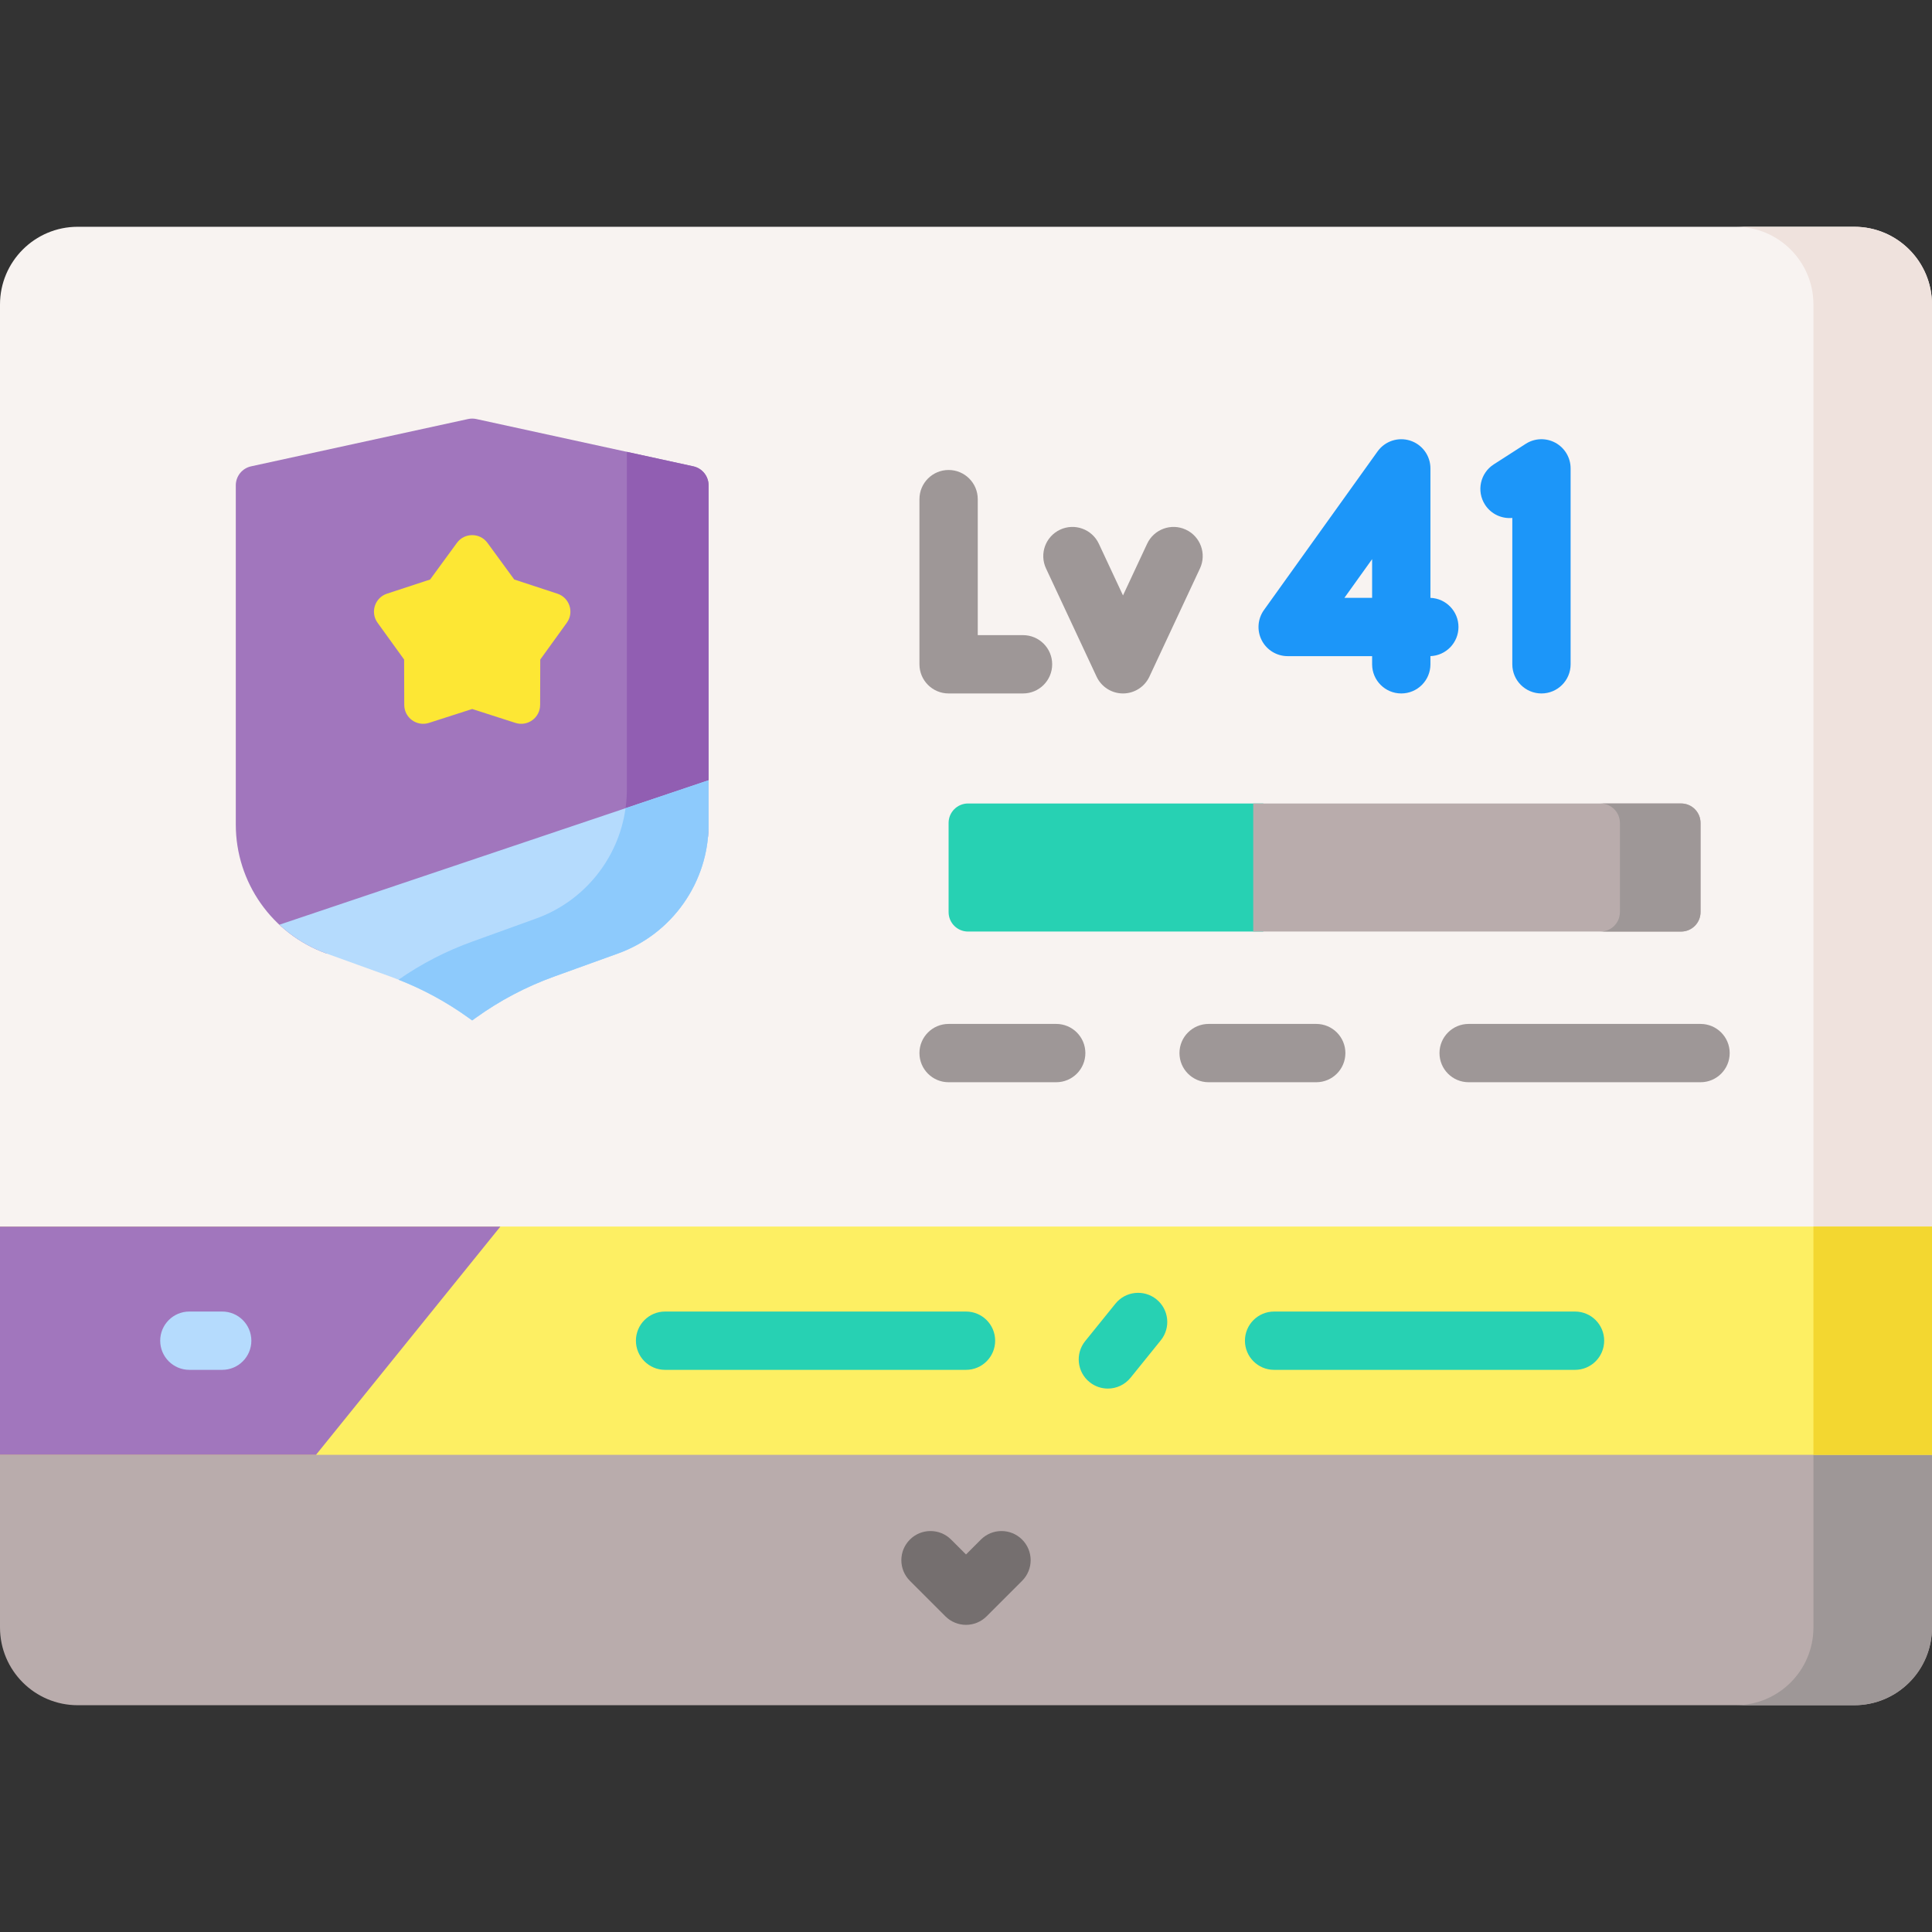 <svg id="Capa_1" enable-background="new 0 0 512 512" height="512" viewBox="0 0 512 512" width="512" xmlns="http://www.w3.org/2000/svg"><rect x="0" y="0" width="512" height="512" fill="#333333" stroke="none"/><g><g><path d="m512 333.046v-252.344c0-11.379-9.225-20.604-20.604-20.604h-470.792c-11.379.001-20.604 9.225-20.604 20.604v252.343h512z" fill="#f8f3f1"/><path d="m187.781 206.778v11.734c0 15.257-9.642 28.979-23.983 34.161l-16.998 6.14c-7.335 2.648-14.268 6.295-20.614 10.848l-1.051.752-1.061-.752c-5.717-4.11-11.919-7.479-18.461-10.034 6.037-4.203 12.599-7.592 19.532-10.086l16.988-6.14c12.774-4.615 21.83-15.999 23.643-29.216z" fill="#b5dbfd"/><path d="m480.579 80.705v252.341h31.421v-252.341c0-11.384-9.22-20.604-20.604-20.604h-31.421c11.384 0 20.604 9.22 20.604 20.604z" fill="#efe2dd"/><path d="m0 383.141v48.157c0 11.379 9.225 20.604 20.604 20.604h470.793c11.379 0 20.604-9.224 20.604-20.604v-48.157z" fill="#b9acac"/><path d="m480.579 383.141v48.155c0 11.384-9.22 20.604-20.604 20.604h31.421c11.383 0 20.604-9.22 20.604-20.604v-48.155z" fill="#9e9797"/></g><g><path d="m86.473 252.673c-14.393-5.196-23.985-18.857-23.985-34.16v-89.897c0-2.422 1.687-4.517 4.054-5.033l57.495-12.535c.723-.158 1.471-.158 2.194 0l57.495 12.535c2.366.516 4.054 2.611 4.054 5.033v89.899" fill="#a176bd"/><path d="m187.613 221.827c.101-1.096.168-2.2.168-3.316v-89.896c0-2.422-1.688-4.517-4.054-5.033l-17.6-3.835v89.492c0 4.381-.818 8.625-2.292 12.587h23.778z" fill="#915eb2"/><path d="m187.778 206.78v11.737c0 15.246-9.636 28.979-23.98 34.155l-16.993 6.134c-7.341 2.648-14.272 6.303-20.615 10.851l-1.055.757-1.055-.757c-6.343-4.548-13.274-8.203-20.615-10.851l-16.993-6.134c-4.709-1.698-8.911-4.323-12.429-7.615z" fill="#b5dbfd"/><path d="m187.781 206.778v11.734c0 15.257-9.642 28.979-23.983 34.161l-16.998 6.14c-7.335 2.648-14.268 6.295-20.614 10.848l-1.051.752-1.061-.752c-5.717-4.11-11.919-7.479-18.461-10.034 6.037-4.203 12.599-7.592 19.532-10.086l16.988-6.14c12.774-4.615 21.83-15.999 23.643-29.216z" fill="#8dcafc"/><path d="m129.185 143.869 7.099 9.709 11.428 3.751c3.226 1.059 4.491 4.951 2.503 7.704l-7.04 9.752-.036 12.028c-.01 3.396-3.32 5.801-6.553 4.761l-11.451-3.682-11.451 3.682c-3.233 1.04-6.543-1.365-6.553-4.761l-.036-12.028-7.04-9.752c-1.988-2.753-.723-6.645 2.503-7.704l11.428-3.751 7.099-9.709c2.004-2.741 6.095-2.741 8.1 0z" fill="#fde734"/></g><g><g><path d="m334.784 212.933h-78.244c-2.845 0-5.151 2.306-5.151 5.151v23.635c0 2.845 2.306 5.151 5.151 5.151h78.244z" fill="#27d1b3"/><path d="m332.118 212.933v33.937h113.39c2.845 0 5.151-2.306 5.151-5.151v-23.635c0-2.845-2.306-5.151-5.151-5.151z" fill="#b9acac"/><path d="m450.66 218.081v23.643c0 2.843-2.308 5.151-5.151 5.151h-21.366c2.843 0 5.151-2.308 5.151-5.151v-23.643c0-2.843-2.308-5.151-5.151-5.151h21.366c2.844 0 5.151 2.308 5.151 5.151z" fill="#9e9797"/></g><g><g><g><g><path d="m408.503 183.772c-4.267 0-7.726-3.459-7.726-7.726v-38.787c-2.784.263-5.619-.997-7.237-3.515-2.307-3.59-1.268-8.37 2.321-10.678l8.464-5.441c2.377-1.529 5.399-1.637 7.88-.282s4.024 3.955 4.024 6.782v51.921c0 4.267-3.459 7.726-7.726 7.726z" fill="#1c96f9"/></g></g><g><g><path d="m371.352 183.772c-4.267 0-7.726-3.459-7.726-7.726v-2.16h-22.381c-2.896 0-5.549-1.62-6.872-4.195-1.323-2.576-1.096-5.676.591-8.03l30.107-42.034c1.955-2.729 5.447-3.884 8.644-2.857 3.196 1.027 5.364 3.999 5.364 7.356v34.313c4.131.155 7.432 3.552 7.432 7.721s-3.301 7.566-7.432 7.721v2.166c-.001 4.266-3.46 7.725-7.727 7.725zm-15.07-25.339h7.343v-10.252z" fill="#1c96f9"/></g></g></g><g fill="#9e9797"><path d="m271.113 183.772h-19.724c-4.267 0-7.726-3.459-7.726-7.726v-43.767c0-4.267 3.459-7.726 7.726-7.726s7.726 3.459 7.726 7.726v36.04h11.997c4.267 0 7.726 3.459 7.726 7.726.001 4.268-3.458 7.727-7.725 7.727z"/><path d="m297.605 183.772c-3 0-5.73-1.737-7-4.456l-13.4-28.676c-1.806-3.866-.137-8.464 3.729-10.271 3.865-1.806 8.464-.137 10.271 3.729l6.4 13.697 6.4-13.697c1.807-3.866 6.404-5.537 10.271-3.729 3.866 1.807 5.536 6.405 3.729 10.271l-13.4 28.676c-1.27 2.719-4 4.456-7 4.456z"/></g></g></g><g fill="#9e9797"><path d="m279.908 286.803h-28.52c-4.267 0-7.726-3.459-7.726-7.726s3.459-7.726 7.726-7.726h28.52c4.267 0 7.726 3.459 7.726 7.726.001 4.267-3.458 7.726-7.726 7.726z"/><path d="m348.817 286.803h-28.52c-4.267 0-7.726-3.459-7.726-7.726s3.459-7.726 7.726-7.726h28.52c4.267 0 7.726 3.459 7.726 7.726.001 4.267-3.458 7.726-7.726 7.726z"/><path d="m450.66 286.803h-61.454c-4.267 0-7.726-3.459-7.726-7.726s3.459-7.726 7.726-7.726h61.454c4.267 0 7.726 3.459 7.726 7.726.001 4.267-3.458 7.726-7.726 7.726z"/></g><path d="m0 325.053h512v60.492h-512z" fill="#fdef63"/><path d="m132.605 325.053-48.862 60.492h-83.743v-60.492z" fill="#a176bd"/><path d="m293.593 367.987c-1.705 0-3.421-.562-4.851-1.716-3.319-2.682-3.837-7.546-1.155-10.866l8.015-9.922c2.681-3.32 7.546-3.836 10.866-1.155 3.319 2.682 3.837 7.546 1.155 10.866l-8.015 9.922c-1.527 1.889-3.761 2.871-6.015 2.871z" fill="#27d1b3"/><path d="m480.579 325.053h31.421v60.492h-31.421z" fill="#f3d730"/><path d="m58.885 363.025h-8.702c-4.267 0-7.726-3.459-7.726-7.726s3.459-7.726 7.726-7.726h8.702c4.267 0 7.726 3.459 7.726 7.726s-3.459 7.726-7.726 7.726z" fill="#b5dbfd"/><path d="m256 363.025h-79.749c-4.267 0-7.726-3.459-7.726-7.726s3.459-7.726 7.726-7.726h79.749c4.267 0 7.726 3.459 7.726 7.726s-3.459 7.726-7.726 7.726z" fill="#27d1b3"/><path d="m417.397 363.025h-79.749c-4.267 0-7.726-3.459-7.726-7.726s3.459-7.726 7.726-7.726h79.749c4.267 0 7.726 3.459 7.726 7.726.001 4.267-3.459 7.726-7.726 7.726z" fill="#27d1b3"/><path d="m256 430.601c-1.977 0-3.955-.755-5.463-2.263l-9.406-9.405c-3.017-3.017-3.018-7.909 0-10.927 3.017-3.017 7.909-3.018 10.927 0l3.943 3.942 3.943-3.942c3.017-3.018 7.909-3.018 10.927 0s3.017 7.909 0 10.927l-9.406 9.405c-1.51 1.509-3.488 2.263-5.465 2.263z" fill="#756f6f"/></g></svg>